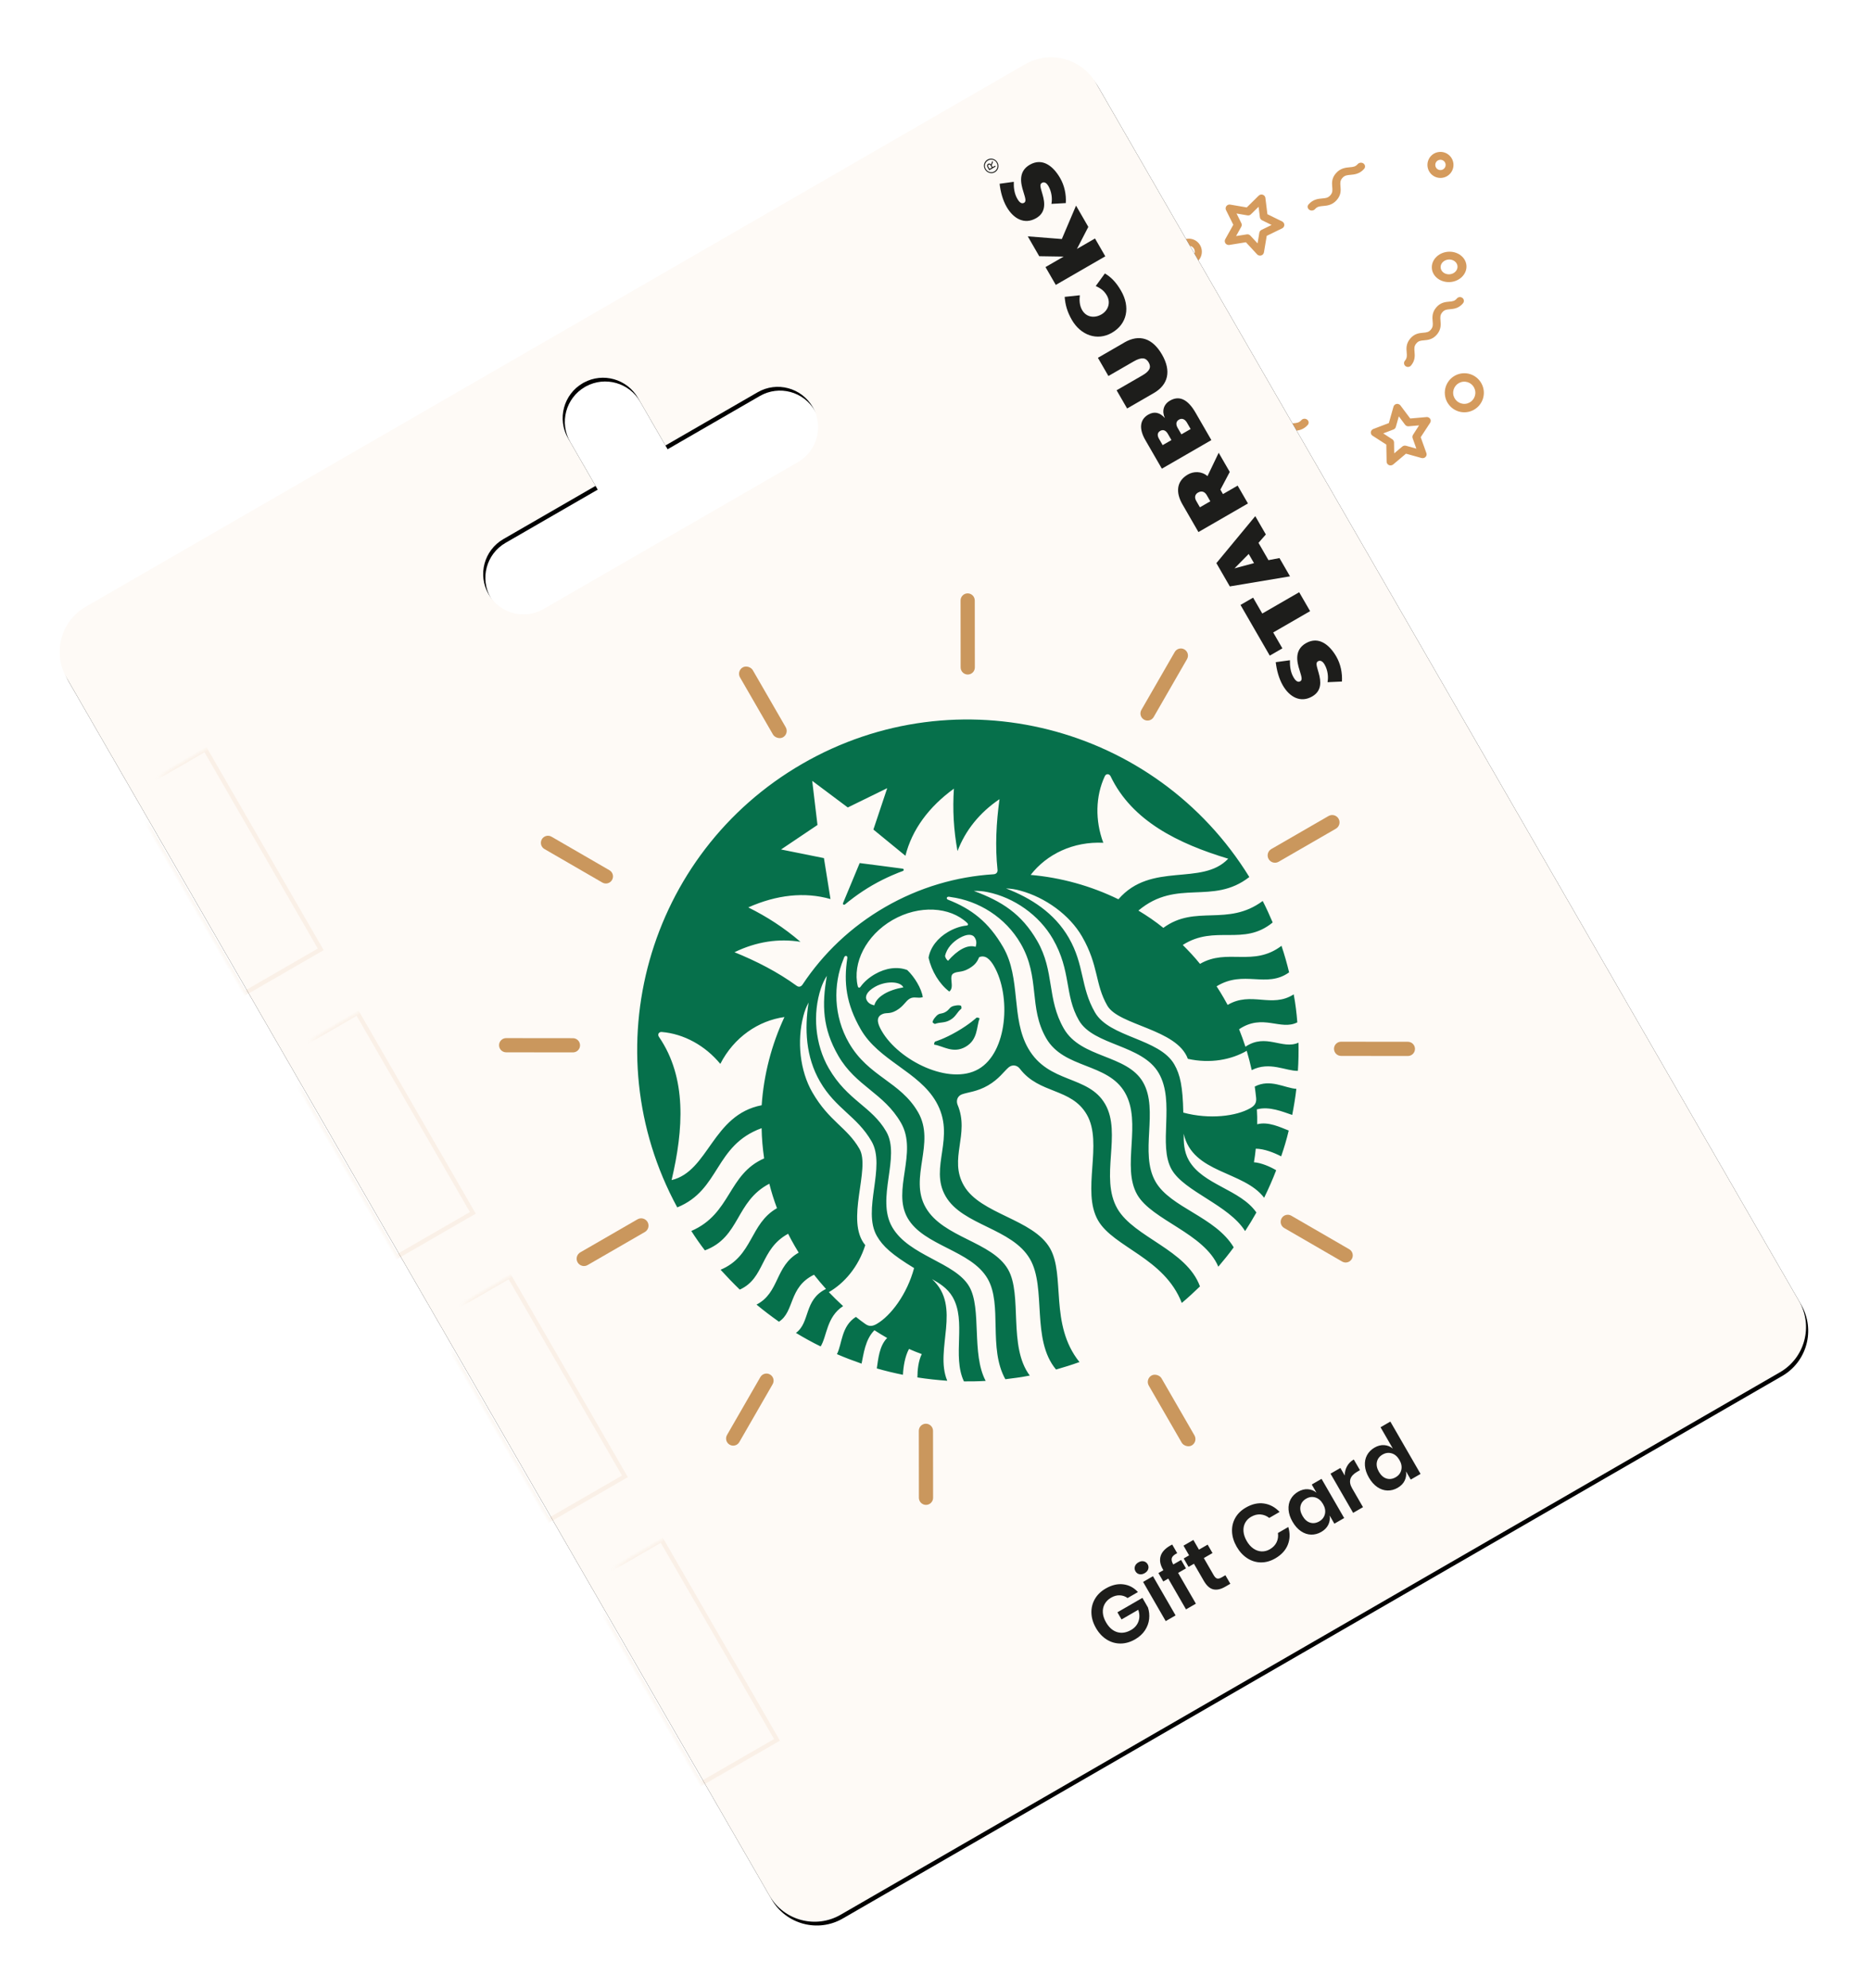 <?xml version="1.0" encoding="UTF-8"?>
<svg width="431px" height="458px" viewBox="0 0 431 458" version="1.1" xmlns="http://www.w3.org/2000/svg" xmlns:xlink="http://www.w3.org/1999/xlink">
    <!-- Generator: sketchtool 62 (101010) - https://sketch.com -->
    <title>F1EB1284-339B-4AA8-B066-D2A1B434DD37</title>
    <desc>Created with sketchtool.</desc>
    <defs>
        <path d="M262,0 C268.627,-1.21743675e-15 274,5.373 274,12 L274,336 C274,342.627 268.627,348 262,348 L12,348 C5.373,348 8.11624501e-16,342.627 0,336 L0,12 C-8.11624501e-16,5.373 5.373,1.21743675e-15 12,0 L262,0 Z M127.698,34.632 L103.162,34.631 C98.03,34.631 93.87,38.791 93.87,43.922 C93.87,49.054 98.03,53.214 103.162,53.214 L103.162,53.214 L170.838,53.214 C175.97,53.214 180.13,49.054 180.13,43.922 C180.13,38.791 175.97,34.631 170.838,34.631 L170.838,34.631 L146.302,34.631 L146.302,21.972 C146.302,16.925 142.282,12.816 137.269,12.674 L137,12.67 C131.862,12.67 127.698,16.835 127.698,21.972 L127.698,21.972 L127.698,34.632 L127.698,34.632 Z" id="path-1"></path>
        <filter x="-8.4%" y="-6.3%" width="116.8%" height="113.2%" filterUnits="objectBoundingBox" id="filter-3">
            <feOffset dx="0" dy="1" in="SourceAlpha" result="shadowOffsetOuter1"></feOffset>
            <feGaussianBlur stdDeviation="7.5" in="shadowOffsetOuter1" result="shadowBlurOuter1"></feGaussianBlur>
            <feColorMatrix values="0 0 0 0 0.553   0 0 0 0 0.553   0 0 0 0 0.553  0 0 0 0.25 0" type="matrix" in="shadowBlurOuter1"></feColorMatrix>
        </filter>
    </defs>
    <g id="Page-1" stroke="none" stroke-width="1" fill="none" fill-rule="evenodd">
        <g id="Free-Gift-Card-28-March" transform="translate(-846, -103)">
            <g id="Starbucks-Card" transform="translate(1090.012, 314.25) rotate(-30) translate(-1090.012, -314.25) translate(919.512, 140.25)">
                <g id="fun-hat" transform="translate(292.99, 84.461) rotate(25) translate(-292.99, -84.461) translate(257.99, 48.461)" fill="#D59B5D" fill-rule="nonzero">
                    <path d="M56.302,61.592 L52.545,61.592 L50.56,58.402 C50.454,58.225 50.287,58.107 50.105,58.033 C49.636,57.856 49.106,58.092 48.939,58.55 L47.545,62.212 L43.863,63.261 C43.682,63.305 43.53,63.423 43.409,63.556 C43.091,63.94 43.167,64.501 43.56,64.797 L46.53,67.101 L46.257,71.028 L46.257,71.088 C46.257,71.575 46.666,71.974 47.166,71.974 C47.363,71.974 47.545,71.915 47.696,71.811 L50.863,69.582 L54.363,70.896 C54.544,70.955 54.726,70.97 54.908,70.925 C55.393,70.807 55.696,70.32 55.559,69.847 L54.575,66.096 L57.029,62.98 C57.15,62.832 57.211,62.641 57.211,62.449 C57.211,61.991 56.802,61.592 56.302,61.592 Z M52.863,65.387 C52.696,65.609 52.636,65.875 52.696,66.141 L53.348,68.636 L51.03,67.765 C50.742,67.662 50.424,67.691 50.166,67.868 L48.166,69.271 L48.348,66.761 C48.363,66.465 48.242,66.185 48.015,66.007 L46.045,64.472 L48.484,63.778 C48.757,63.704 48.984,63.497 49.075,63.232 L49.969,60.869 L51.241,62.921 C51.408,63.187 51.696,63.349 52.014,63.349 L54.438,63.349 L52.863,65.387 Z" id="Shape"></path>
                    <path d="M34.204,11.884 C34.459,11.884 34.712,11.781 34.887,11.62 C35.475,11.066 35.999,11.066 36.793,11.066 C37.746,11.066 38.92,11.066 40.064,9.97 C41.191,8.889 41.191,7.779 41.191,6.888 C41.191,6.143 41.191,5.589 41.795,5.019 C42.382,4.463 42.907,4.463 43.701,4.463 C44.606,4.463 45.828,4.463 46.972,3.368 C47.337,3.018 47.321,2.462 46.94,2.126 C46.559,1.791 45.955,1.805 45.59,2.156 C45.003,2.711 44.478,2.711 43.684,2.711 C42.779,2.711 41.557,2.711 40.414,3.806 C39.286,4.887 39.286,5.997 39.286,6.888 C39.286,7.633 39.286,8.188 38.682,8.758 C38.095,9.313 37.571,9.313 36.777,9.313 C35.824,9.313 34.649,9.313 33.506,10.409 C33.331,10.569 33.236,10.788 33.236,11.022 C33.252,11.489 33.68,11.884 34.204,11.884 L34.204,11.884 Z" id="Path"></path>
                    <path d="M27.511,59.791 C26.923,60.346 26.398,60.346 25.603,60.346 C24.697,60.346 23.473,60.346 22.329,61.44 C21.2,62.52 21.2,63.63 21.2,64.52 C21.2,65.264 21.2,65.819 20.596,66.388 C20.008,66.943 19.483,66.943 18.688,66.943 C17.734,66.943 16.558,66.943 15.413,68.037 C15.238,68.198 15.143,68.416 15.143,68.65 C15.143,69.132 15.572,69.526 16.097,69.526 C16.351,69.526 16.606,69.424 16.78,69.263 C17.369,68.708 17.893,68.708 18.688,68.708 C19.642,68.708 20.819,68.708 21.963,67.614 C23.092,66.534 23.092,65.424 23.092,64.534 C23.092,63.79 23.092,63.235 23.696,62.666 C24.284,62.111 24.809,62.111 25.603,62.111 C26.51,62.111 27.734,62.111 28.879,61.017 C29.244,60.667 29.228,60.112 28.847,59.776 C28.465,59.44 27.877,59.44 27.511,59.791 L27.511,59.791 Z" id="Path"></path>
                    <path d="M64.58,6.994 C66.238,6.994 67.58,5.652 67.58,3.994 C67.58,2.336 66.238,0.994 64.58,0.994 C62.922,0.994 61.58,2.336 61.58,3.994 C61.58,5.652 62.922,6.994 64.58,6.994 Z M64.58,2.803 C65.228,2.803 65.771,3.331 65.771,3.994 C65.771,4.642 65.244,5.185 64.58,5.185 C63.917,5.185 63.389,4.658 63.389,3.994 C63.389,3.331 63.917,2.803 64.58,2.803 Z" id="Shape"></path>
                    <path d="M8.371,58.313 C6.72,58.313 5.371,59.662 5.371,61.314 C5.371,62.965 6.72,64.313 8.371,64.313 C10.022,64.313 11.371,62.965 11.371,61.314 C11.371,59.662 10.022,58.313 8.371,58.313 L8.371,58.313 Z M9.72,61.314 C9.72,62.057 9.114,62.662 8.371,62.662 C7.628,62.662 7.022,62.057 7.022,61.314 C7.022,60.57 7.628,59.965 8.371,59.965 C9.114,59.965 9.72,60.57 9.72,61.314 Z" id="Shape"></path>
                    <path d="M14.651,46.818 C14.606,46.64 14.485,46.478 14.35,46.375 L11.401,44.071 L11.672,40.143 C11.702,39.656 11.325,39.228 10.829,39.198 C10.618,39.183 10.408,39.243 10.227,39.376 L7.082,41.679 L3.531,40.365 C3.065,40.188 2.538,40.424 2.372,40.881 C2.297,41.059 2.297,41.251 2.342,41.428 L3.381,45.075 L0.883,48.176 C0.566,48.559 0.642,49.121 1.033,49.416 C1.184,49.534 1.379,49.608 1.575,49.608 L5.397,49.682 L7.383,52.783 C7.549,53.049 7.834,53.196 8.151,53.196 L8.256,53.196 C8.602,53.152 8.888,52.93 9.008,52.606 L10.317,48.959 L14.034,47.91 C14.516,47.777 14.786,47.29 14.651,46.818 L14.651,46.818 Z M9.369,47.393 C9.084,47.467 8.858,47.674 8.767,47.954 L7.925,50.302 L6.676,48.338 C6.51,48.087 6.225,47.925 5.924,47.925 L3.425,47.881 L5.081,45.828 C5.262,45.606 5.322,45.311 5.246,45.046 L4.569,42.653 L6.917,43.525 C7.203,43.628 7.534,43.584 7.775,43.407 L9.745,41.959 L9.565,44.44 C9.55,44.735 9.67,45.016 9.896,45.193 L11.837,46.714 L9.369,47.393 Z" id="Shape"></path>
                    <path d="M13.935,17.972 C14.102,18.076 14.299,18.135 14.511,18.12 L18.358,17.839 L20.691,20.848 C20.994,21.234 21.57,21.308 21.963,21.011 C22.13,20.893 22.236,20.715 22.296,20.522 L23.266,16.786 L26.947,15.378 C27.416,15.2 27.643,14.681 27.461,14.221 C27.386,14.043 27.264,13.895 27.098,13.791 L23.856,11.834 L23.72,8.054 C23.705,7.564 23.281,7.179 22.781,7.194 C22.584,7.194 22.387,7.268 22.22,7.401 L19.252,9.862 L15.526,8.884 C15.041,8.75 14.541,9.032 14.405,9.506 C14.36,9.685 14.36,9.877 14.435,10.055 L15.814,13.569 L13.663,16.741 C13.405,17.157 13.511,17.705 13.935,17.972 Z M17.692,13.361 L16.783,11.048 L19.252,11.701 C19.54,11.775 19.843,11.716 20.07,11.523 L21.978,9.951 L22.069,12.383 C22.084,12.679 22.236,12.946 22.493,13.109 L24.599,14.384 L22.176,15.318 C21.903,15.422 21.706,15.645 21.63,15.926 L21.009,18.328 L19.509,16.4 C19.343,16.178 19.07,16.045 18.782,16.045 C18.768,16.045 18.737,16.045 18.722,16.045 L16.223,16.223 L17.601,14.191 C17.768,13.94 17.798,13.643 17.692,13.361 Z" id="Shape"></path>
                    <path d="M62.036,37.866 C62.581,37.325 63.066,37.31 63.792,37.31 L63.898,37.31 C64.746,37.31 65.897,37.295 66.972,36.212 C67.319,35.861 67.319,35.305 66.956,34.968 C66.593,34.631 66.018,34.631 65.669,34.983 C65.669,34.983 65.669,34.983 65.654,34.997 C65.094,35.553 64.594,35.553 63.837,35.553 C62.974,35.553 61.809,35.553 60.719,36.651 C59.644,37.734 59.644,38.847 59.644,39.74 C59.644,40.486 59.644,41.042 59.068,41.613 C58.508,42.169 58.008,42.169 57.251,42.169 C56.343,42.169 55.223,42.169 54.133,43.267 C53.058,44.351 53.058,45.463 53.058,46.356 C53.058,47.102 53.058,47.658 52.482,48.23 C52.135,48.581 52.149,49.137 52.513,49.474 C52.876,49.81 53.452,49.796 53.8,49.444 C54.875,48.361 54.875,47.248 54.875,46.356 C54.875,45.609 54.875,45.053 55.45,44.482 C56.01,43.926 56.51,43.926 57.267,43.926 C58.175,43.926 59.295,43.926 60.386,42.828 C61.46,41.745 61.46,40.632 61.46,39.74 C61.46,38.993 61.46,38.437 62.036,37.866 L62.036,37.866 Z" id="Path"></path>
                    <path d="M60.525,27.579 C60.525,29.509 62.32,31.064 64.524,31.079 C66.73,31.079 68.525,29.509 68.525,27.579 C68.525,25.65 66.73,24.079 64.524,24.079 C62.32,24.079 60.525,25.65 60.525,27.579 Z M66.456,27.579 C66.456,28.521 65.585,29.284 64.508,29.284 C63.431,29.284 62.559,28.521 62.559,27.579 C62.559,26.637 63.431,25.874 64.508,25.874 C65.585,25.874 66.456,26.637 66.456,27.579 Z" id="Shape"></path>
                    <path d="M65.484,52.274 C63.007,52.274 60.984,54.281 60.984,56.774 C60.984,59.251 62.991,61.274 65.484,61.274 C67.961,61.274 69.984,59.267 69.984,56.774 C69.967,54.281 67.961,52.274 65.484,52.274 L65.484,52.274 Z M68.025,56.774 C68.025,58.182 66.876,59.331 65.467,59.331 C64.059,59.331 62.91,58.182 62.91,56.774 C62.91,55.366 64.059,54.216 65.467,54.216 C66.892,54.216 68.025,55.349 68.025,56.774 Z" id="Shape"></path>
                    <path d="M5.058,21.863 C6.72,21.863 8.058,20.525 8.058,18.863 C8.058,17.201 6.72,15.863 5.058,15.863 C3.396,15.863 2.058,17.201 2.058,18.863 C2.058,20.525 3.409,21.863 5.058,21.863 Z M3.68,18.863 C3.68,18.106 4.301,17.485 5.058,17.485 C5.815,17.485 6.437,18.106 6.437,18.863 C6.437,19.62 5.815,20.242 5.058,20.242 C4.301,20.242 3.68,19.634 3.68,18.863 Z" id="Shape"></path>
                </g>
                <g id="Rectangle" transform="translate(-0, 0)">
                    <mask id="mask-2" fill="white">
                        <use xlink:href="#path-1"></use>
                    </mask>
                    <g id="Mask">
                        <use fill="black" fill-opacity="1" filter="url(#filter-3)" xlink:href="#path-1"></use>
                        <use fill="#FEFAF6" fill-rule="evenodd" xlink:href="#path-1"></use>
                    </g>
                    <rect stroke="#D29552" opacity="0.3" mask="url(#mask-2)" x="-0.846" y="42.233" width="20.296" height="53.214"></rect>
                    <rect stroke="#D29552" opacity="0.3" mask="url(#mask-2)" x="-0.846" y="112.34" width="20.296" height="53.214"></rect>
                    <rect stroke="#D29552" opacity="0.3" mask="url(#mask-2)" x="-0.846" y="182.447" width="20.296" height="53.214"></rect>
                    <rect stroke="#D29552" opacity="0.3" mask="url(#mask-2)" x="-0.846" y="252.553" width="20.296" height="53.214"></rect>
                </g>
                <path d="M102.521,326.981 C103.652,326.981 104.655,326.758 105.531,326.313 C106.406,325.868 107.114,325.275 107.655,324.535 C108.195,323.794 108.558,322.985 108.745,322.107 L108.745,322.107 L108.745,319.547 L102.093,319.547 L102.093,321.448 L106.546,321.448 C106.347,322.452 105.909,323.236 105.232,323.801 C104.555,324.365 103.745,324.647 102.801,324.647 C101.521,324.647 100.512,324.258 99.773,323.481 C99.034,322.703 98.664,321.617 98.664,320.225 C98.664,319.346 98.826,318.581 99.149,317.928 C99.472,317.276 99.925,316.774 100.509,316.423 C101.093,316.072 101.764,315.896 102.521,315.896 C103.292,315.896 103.959,316.075 104.524,316.432 C105.09,316.79 105.503,317.27 105.763,317.872 L105.763,317.872 L108.521,317.872 C108.223,316.517 107.546,315.441 106.49,314.644 C105.434,313.848 104.105,313.449 102.503,313.449 C101.211,313.449 100.074,313.738 99.093,314.315 C98.112,314.892 97.351,315.692 96.811,316.715 C96.27,317.737 96,318.907 96,320.225 C96,321.542 96.27,322.712 96.811,323.735 C97.351,324.757 98.115,325.554 99.102,326.125 C100.09,326.696 101.23,326.981 102.521,326.981 Z M112.043,314.88 C112.527,314.88 112.918,314.745 113.217,314.475 C113.515,314.205 113.664,313.863 113.664,313.449 C113.664,313.023 113.515,312.674 113.217,312.405 C112.918,312.135 112.527,312 112.043,312 C111.558,312 111.167,312.135 110.869,312.405 C110.571,312.674 110.422,313.023 110.422,313.449 C110.422,313.863 110.571,314.205 110.869,314.475 C111.167,314.745 111.558,314.88 112.043,314.88 Z M113.347,326.868 L113.347,316.442 L110.72,316.442 L110.72,326.868 L113.347,326.868 Z M118.75,326.868 L118.75,318.681 L120.837,318.681 L120.837,316.442 L118.75,316.442 L118.75,316.423 C118.75,315.733 118.906,315.25 119.216,314.974 C119.527,314.698 120.067,314.585 120.837,314.635 L120.837,314.635 L120.837,312.339 C120.713,312.326 120.533,312.32 120.297,312.32 C118.918,312.32 117.878,312.656 117.176,313.327 C116.474,313.998 116.123,314.955 116.123,316.197 L116.123,316.197 L116.123,316.442 L114.8,316.442 L114.8,318.681 L116.123,318.681 L116.123,326.868 L118.75,326.868 Z M127.918,326.868 L127.918,324.591 L126.893,324.591 C126.421,324.591 126.085,324.491 125.887,324.29 C125.688,324.089 125.589,323.738 125.589,323.236 L125.589,323.236 L125.589,318.681 L127.899,318.681 L127.899,316.442 L125.589,316.442 L125.589,313.863 L122.961,313.863 L122.961,316.442 L121.527,316.442 L121.527,318.681 L122.961,318.681 L122.961,323.198 C122.961,324.516 123.269,325.457 123.884,326.021 C124.499,326.586 125.384,326.868 126.539,326.868 L126.539,326.868 L127.918,326.868 Z M139.805,326.981 C141.445,326.981 142.805,326.555 143.886,325.701 C144.967,324.848 145.681,323.688 146.029,322.22 L146.029,322.22 L143.271,322.22 C142.985,322.935 142.541,323.499 141.939,323.913 C141.336,324.327 140.613,324.535 139.768,324.535 C139.072,324.535 138.445,324.359 137.886,324.008 C137.327,323.656 136.892,323.154 136.582,322.502 C136.271,321.849 136.116,321.09 136.116,320.225 C136.116,319.346 136.271,318.581 136.582,317.928 C136.892,317.276 137.327,316.774 137.886,316.423 C138.445,316.072 139.072,315.896 139.768,315.896 C140.613,315.896 141.336,316.103 141.939,316.517 C142.541,316.931 142.985,317.496 143.271,318.211 L143.271,318.211 L146.029,318.211 C145.681,316.743 144.967,315.582 143.886,314.729 C142.805,313.876 141.445,313.449 139.805,313.449 C138.538,313.449 137.427,313.735 136.47,314.306 C135.514,314.876 134.771,315.676 134.243,316.705 C133.716,317.734 133.452,318.907 133.452,320.225 C133.452,321.529 133.716,322.696 134.243,323.725 C134.771,324.754 135.517,325.554 136.479,326.125 C137.442,326.696 138.551,326.981 139.805,326.981 Z M152.047,327 C152.916,327 153.662,326.79 154.283,326.37 C154.904,325.949 155.345,325.388 155.606,324.685 L155.606,324.685 L155.606,326.868 L158.214,326.868 L158.214,316.442 L155.606,316.442 L155.606,318.606 C155.345,317.903 154.904,317.345 154.283,316.931 C153.662,316.517 152.916,316.31 152.047,316.31 C151.177,316.31 150.395,316.523 149.699,316.95 C149.004,317.376 148.46,317.994 148.069,318.804 C147.678,319.613 147.482,320.563 147.482,321.655 C147.482,322.747 147.678,323.697 148.069,324.506 C148.46,325.316 149.004,325.934 149.699,326.36 C150.395,326.787 151.177,327 152.047,327 Z M152.867,324.666 C152.047,324.666 151.389,324.4 150.892,323.866 C150.395,323.333 150.146,322.596 150.146,321.655 C150.146,320.714 150.395,319.974 150.892,319.434 C151.389,318.895 152.047,318.625 152.867,318.625 C153.662,318.625 154.317,318.898 154.833,319.444 C155.348,319.989 155.606,320.726 155.606,321.655 C155.606,322.571 155.348,323.302 154.833,323.848 C154.317,324.393 153.662,324.666 152.867,324.666 Z M163.227,326.868 L163.227,321.843 C163.227,320.036 164.189,319.133 166.115,319.133 L166.115,319.133 L166.879,319.133 L166.879,316.291 C166.096,316.291 165.388,316.482 164.754,316.865 C164.121,317.248 163.612,317.772 163.227,318.437 L163.227,318.437 L163.227,316.442 L160.599,316.442 L160.599,326.868 L163.227,326.868 Z M172.375,327 C173.245,327 173.987,326.79 174.602,326.37 C175.217,325.949 175.661,325.388 175.934,324.685 L175.934,324.685 L175.934,326.868 L178.543,326.868 L178.543,312.941 L175.934,312.941 L175.934,318.606 C175.661,317.903 175.217,317.345 174.602,316.931 C173.987,316.517 173.245,316.31 172.375,316.31 C171.506,316.31 170.723,316.523 170.027,316.95 C169.332,317.376 168.788,317.994 168.397,318.804 C168.006,319.613 167.81,320.563 167.81,321.655 C167.81,322.747 168.006,323.697 168.397,324.506 C168.788,325.316 169.332,325.934 170.027,326.36 C170.723,326.787 171.506,327 172.375,327 Z M173.195,324.666 C172.375,324.666 171.717,324.4 171.22,323.866 C170.723,323.333 170.475,322.596 170.475,321.655 C170.475,320.714 170.723,319.974 171.22,319.434 C171.717,318.895 172.375,318.625 173.195,318.625 C173.99,318.625 174.645,318.898 175.161,319.444 C175.676,319.989 175.934,320.726 175.934,321.655 C175.934,322.571 175.676,323.302 175.161,323.848 C174.645,324.393 173.99,324.666 173.195,324.666 Z" id="FreeGiftCard" fill="#1D1D1B" fill-rule="nonzero"></path>
                <g id="Group-3" transform="translate(245.153, 36.081)"></g>
                <g id="Group-2" transform="translate(34.663, 87.815)">
                    <g id="Starbucks" transform="translate(26.221, 25.347)" fill="#06704B" fill-rule="nonzero">
                        <path d="M83.759,33.729 L83.759,33.729 C83.071,33.603 79.839,33.064 76.081,33.064 C72.323,33.064 69.092,33.603 68.428,33.729 C68.04,33.792 67.889,33.428 68.19,33.214 C68.466,33.001 76.081,27.177 76.081,27.177 C76.081,27.177 83.734,33.001 83.972,33.214 C84.273,33.428 84.123,33.792 83.759,33.729 Z M70.557,71.486 L70.557,71.486 C70.557,71.486 70.131,71.637 70.044,72.001 C71.647,73.231 72.724,76.043 76.069,76.043 C79.413,76.043 80.528,73.243 82.119,72.001 C81.993,71.637 81.605,71.486 81.605,71.486 C81.605,71.486 79.501,72.001 76.056,72.001 C72.637,72.001 70.557,71.486 70.557,71.486 Z M76.069,66.779 L76.069,66.779 C75.142,66.779 74.954,66.44 74.328,66.44 C73.726,66.44 72.549,66.917 72.286,67.344 C72.323,67.582 72.411,67.771 72.561,67.946 C73.914,68.16 74.515,68.913 76.081,68.913 C77.647,68.913 78.248,68.16 79.601,67.946 C79.776,67.771 79.839,67.582 79.876,67.344 C79.638,66.917 78.461,66.44 77.86,66.44 C77.221,66.44 77.008,66.779 76.069,66.779 Z M152.162,81.189 L152.162,81.189 C152.075,83.034 151.887,84.842 151.674,86.624 C143.056,88.068 139.962,80.348 131.132,80.75 C131.645,82.62 132.096,84.553 132.397,86.511 C139.687,86.474 142.643,93.327 150.747,92.298 C150.321,94.381 149.807,96.453 149.206,98.473 C142.793,99.101 140.526,92.712 133.123,92.9 C133.186,93.955 133.211,95.009 133.211,96.101 C133.211,96.704 133.211,97.306 133.186,97.884 C139.511,97.821 141.553,103.67 147.59,103.394 C146.864,105.453 146.025,107.436 145.085,109.394 C140.751,109.181 139.273,103.607 132.672,104.059 C132.459,105.478 132.221,106.896 131.921,108.277 C137.645,107.888 138.885,113.16 142.981,113.586 C141.929,115.482 140.814,117.352 139.612,119.134 C137.207,117.842 135.09,113.913 130.48,113.674 C130.931,112.231 131.357,110.724 131.708,109.243 C127.612,109.243 122.94,107.649 119.032,104.059 C120.297,96.817 109.086,89.461 109.086,84.164 C109.086,78.402 112.005,75.239 112.005,67.457 C112.005,61.733 109.199,55.457 104.99,51.214 C104.176,50.373 103.337,49.708 102.373,49.105 C106.256,53.9 109.212,59.599 109.212,66.177 C109.212,73.469 105.842,77.335 105.842,84.089 C105.842,90.817 115.687,96.666 115.687,103.595 C115.687,106.344 114.811,109.03 111.93,114.264 C116.351,118.695 122.113,121.105 125.846,121.105 C127.061,121.105 127.687,120.716 128.138,119.775 C128.501,118.959 128.864,118.118 129.19,117.302 C133.198,117.452 135.04,121.105 137.232,122.549 C136.029,124.18 134.727,125.75 133.399,127.281 C131.921,125.624 129.904,122.875 126.986,122.097 C126.472,123.126 125.933,124.118 125.332,125.109 C127.862,125.775 129.578,128.335 130.906,129.992 C129.491,131.498 127.988,132.917 126.422,134.272 C125.458,132.766 123.954,130.833 122.238,129.816 C121.637,130.657 120.973,131.511 120.309,132.314 C121.725,133.281 123.015,135.026 123.829,136.469 C122.051,137.913 120.184,139.268 118.255,140.574 C117.291,132.829 106.744,127.519 109.575,118.532 C108.648,120.101 107.533,122.084 107.533,124.469 C107.533,130.984 114.46,136.143 115.011,142.62 C113.596,143.461 112.118,144.277 110.615,145.03 C110.377,137.95 103.049,130.168 103.049,124.319 C103.049,117.804 111.579,111.264 111.579,103.57 C111.579,95.913 101.721,90.578 101.721,83.825 C101.721,77.072 105.905,73.181 105.905,64.557 C105.905,58.218 102.899,51.804 98.252,47.7 C97.437,46.972 96.623,46.407 95.659,45.892 C100.018,51.139 102.548,55.934 102.548,63.164 C102.548,71.298 97.763,75.792 97.763,83.75 C97.763,91.708 107.395,96.139 107.395,103.557 C107.395,111.001 98.427,117.252 98.427,124.871 C98.427,131.8 106.343,138.741 106.469,146.963 C104.753,147.716 102.974,148.406 101.17,149.046 C102.197,140.724 93.279,132.139 93.279,125.348 C93.279,117.929 102.586,111.565 102.586,103.545 C102.586,95.561 93.129,91.846 93.129,83.624 C93.129,75.428 98.941,70.871 98.941,61.833 C98.941,54.754 95.446,48.39 90.36,44.461 C90.235,44.373 90.148,44.285 90.035,44.185 C89.559,43.859 89.158,44.273 89.521,44.7 C93.104,49.193 95.033,53.775 95.033,60.503 C95.033,68.825 88.369,75.54 88.369,83.599 C88.369,93.063 97.312,95.775 97.312,103.557 C97.312,111.365 87.705,117.578 87.705,125.837 C87.705,133.494 96.799,141.992 95.233,150.867 C93.429,151.318 91.563,151.745 89.697,152.072 C91.413,141.063 82.494,133.143 82.494,125.963 C82.494,118.155 92.44,111.189 92.44,103.557 C92.44,96.377 85.3,94.03 84.361,86.674 C84.235,85.683 83.434,84.93 82.306,85.105 C80.866,85.369 79,86.335 76.069,86.335 C73.15,86.335 71.309,85.369 69.831,85.105 C68.741,84.93 67.939,85.67 67.777,86.674 C66.862,94.03 59.723,96.377 59.723,103.557 C59.723,111.189 69.693,118.155 69.693,125.963 C69.693,133.143 60.75,141.063 62.466,152.072 C60.599,151.745 58.733,151.318 56.929,150.867 C55.364,142.005 64.457,133.507 64.457,125.837 C64.457,117.578 54.85,111.365 54.85,103.557 C54.85,95.775 63.831,93.063 63.831,83.599 C63.831,75.553 57.142,68.825 57.142,60.503 C57.142,53.775 59.071,49.193 62.679,44.7 C63.004,44.273 62.616,43.859 62.14,44.185 C62.015,44.273 61.927,44.361 61.802,44.461 C56.716,48.377 53.222,54.741 53.222,61.833 C53.222,70.871 59.034,75.428 59.034,83.624 C59.034,91.858 49.577,95.561 49.577,103.545 C49.577,111.565 58.883,117.929 58.883,125.348 C58.883,132.126 49.965,140.724 50.992,149.046 C49.188,148.419 47.435,147.716 45.694,146.963 C45.819,138.729 53.735,131.8 53.735,124.871 C53.735,117.239 44.754,111.001 44.754,103.557 C44.754,96.139 54.399,91.708 54.399,83.75 C54.399,75.792 49.614,71.298 49.614,63.164 C49.614,55.921 52.145,51.139 56.541,45.892 C55.539,46.407 54.762,46.972 53.923,47.7 C49.289,51.804 46.27,58.218 46.27,64.557 C46.27,73.181 50.454,77.072 50.454,83.825 C50.454,90.578 40.633,95.913 40.633,103.57 C40.633,111.264 49.163,117.804 49.163,124.319 C49.163,130.168 41.811,137.95 41.573,145.03 C40.07,144.277 38.617,143.461 37.176,142.62 C37.715,136.143 44.642,130.984 44.642,124.469 C44.642,122.084 43.527,120.101 42.587,118.532 C45.456,127.519 34.884,132.829 33.92,140.574 C32.016,139.281 30.149,137.925 28.346,136.469 C29.185,135.026 30.45,133.268 31.903,132.314 C31.214,131.498 30.575,130.657 29.949,129.816 C28.258,130.846 26.73,132.766 25.765,134.272 C24.225,132.917 22.722,131.498 21.281,129.992 C22.609,128.335 24.35,125.775 26.855,125.109 C26.279,124.118 25.715,123.114 25.202,122.097 C22.283,122.875 20.292,125.624 18.789,127.281 C17.461,125.737 16.171,124.18 14.968,122.549 C17.198,121.105 19.039,117.452 23.047,117.302 C23.373,118.118 23.711,118.959 24.099,119.775 C24.525,120.703 25.152,121.105 26.392,121.105 C30.099,121.105 35.849,118.695 40.283,114.264 C37.414,109.017 36.55,106.331 36.55,103.595 C36.55,96.666 46.395,90.817 46.395,84.089 C46.395,77.335 42.988,73.482 42.988,66.177 C42.988,59.599 45.969,53.9 49.827,49.105 C48.863,49.708 48.024,50.373 47.209,51.214 C43.026,55.457 40.22,61.733 40.22,67.457 C40.22,75.239 43.113,78.402 43.113,84.164 C43.113,89.473 31.903,96.829 33.181,104.059 C29.26,107.649 24.588,109.243 20.492,109.243 C20.855,110.724 21.281,112.231 21.732,113.674 C17.148,113.913 15.043,117.842 12.601,119.134 C11.398,117.352 10.284,115.494 9.231,113.586 C13.327,113.16 14.567,107.888 20.292,108.277 C19.991,106.896 19.753,105.478 19.54,104.059 C12.977,103.607 11.461,109.181 7.127,109.394 C6.225,107.436 5.386,105.453 4.622,103.394 C10.647,103.67 12.701,97.821 19.027,97.884 C19.002,97.306 19.002,96.704 19.002,96.101 C19.002,95.022 19.027,93.967 19.089,92.9 C11.674,92.725 9.419,99.114 3.006,98.473 C2.43,96.453 1.916,94.369 1.466,92.298 C9.57,93.327 12.526,86.474 19.816,86.511 C20.141,84.553 20.567,82.62 21.106,80.75 C12.25,80.361 9.181,88.08 0.564,86.624 C0.326,84.842 0.175,83.034 0.088,81.189 C10.083,82.344 13.853,74.072 22.985,75.101 C23.861,72.905 24.851,70.783 25.966,68.775 C14.517,66.754 10.634,76.344 0,74.863 C1.065,33.729 34.721,0.754 76.069,0.754 C117.416,0.754 151.073,33.729 152.25,74.863 C141.591,76.344 137.695,66.754 126.247,68.775 C127.361,70.796 128.389,72.905 129.228,75.101 C138.372,74.072 142.129,82.331 152.162,81.189 Z M43.326,49.231 L43.326,49.231 C37.715,46.946 30.913,47.449 25.127,51.189 C24.225,45.792 21.306,40.972 17.11,38.072 C16.534,37.683 15.933,38.072 15.995,38.737 C16.872,50.16 10.208,60.051 2.017,68.762 C10.446,71.298 17.649,60.415 28.621,64.206 C32.542,58.369 37.552,53.273 43.326,49.231 Z M76.069,42.327 L76.069,42.327 C68.992,42.327 63.092,46.306 61.526,51.49 C61.401,51.879 61.589,52.156 62.04,51.942 C63.305,51.377 64.758,51.101 66.324,51.101 C69.217,51.101 71.747,52.156 73.25,54.001 C73.914,56.197 73.977,59.361 73.225,61.206 C72.048,60.942 71.622,60.001 70.445,60.001 C69.305,60.001 68.403,60.817 66.436,60.817 C64.445,60.817 64.232,59.913 62.942,59.913 C61.414,59.913 61.138,61.482 61.138,63.227 C61.138,71.122 68.365,81.98 76.081,81.98 C83.797,81.98 91.024,71.135 91.024,63.227 C91.024,61.482 90.661,59.938 89.095,59.725 C88.281,60.302 87.567,60.817 85.751,60.817 C83.759,60.817 83.221,60.001 82.081,60.001 C80.691,60.001 80.816,62.951 79.162,63.139 C78.048,60.453 77.985,57.051 78.924,54.001 C80.44,52.168 82.97,51.101 85.851,51.101 C87.417,51.101 88.895,51.377 90.16,51.942 C90.611,52.156 90.761,51.879 90.636,51.49 C89.083,46.306 83.158,42.327 76.069,42.327 Z M87.342,53.637 L87.342,53.637 C85.651,53.637 83.672,54.151 82.407,55.57 C82.281,55.934 82.281,56.511 82.469,56.863 C85.538,55.808 88.256,55.783 89.571,57.252 C90.26,56.624 90.473,56.047 90.473,55.382 C90.473,54.352 89.446,53.637 87.342,53.637 Z M62.616,57.252 L62.616,57.252 C64.094,55.746 67.225,55.808 70.482,57.013 C70.607,55.419 67.714,53.637 64.821,53.637 C62.741,53.637 61.689,54.365 61.689,55.382 C61.677,56.047 61.915,56.624 62.616,57.252 Z M111.354,30.541 L111.354,30.541 C105.78,30.93 100.907,32.863 96.987,36.064 C98.678,31.331 100.782,27.202 103.462,23.185 C96.348,23.938 90.386,26.524 86.052,30.993 L82.682,22.068 L90.21,15.403 L80.114,14.712 L76.081,5.298 L72.048,14.712 L61.952,15.403 L69.518,22.068 L66.111,30.993 C61.777,26.524 55.84,23.938 48.738,23.185 C51.393,27.189 53.522,31.319 55.188,36.064 C51.268,32.863 46.42,30.942 40.821,30.541 C44.191,34.859 47.147,39.44 49.351,44.373 C49.589,44.951 50.128,45.126 50.704,44.825 C58.357,41.022 66.975,38.888 76.094,38.888 C85.225,38.888 93.843,41.034 101.483,44.825 C102.059,45.126 102.598,44.951 102.836,44.373 C105.028,39.428 108.009,34.846 111.354,30.541 Z M123.554,64.218 L123.554,64.218 C134.489,60.415 141.691,71.298 150.146,68.775 C141.954,60.064 135.265,50.172 136.167,38.75 C136.192,38.085 135.591,37.695 135.027,38.085 C130.869,40.984 127.95,45.804 127.048,51.202 C121.236,47.461 114.46,46.946 108.848,49.244 C114.598,53.273 119.608,58.369 123.554,64.218 Z" id="Shape"></path>
                    </g>
                    <rect id="Rectangle" fill="#CA975D" x="99.808" y="0" width="3.383" height="18.588" rx="1.692"></rect>
                    <rect id="Rectangle-Copy-8" fill="#CA975D" x="99.808" y="188.412" width="3.383" height="18.588" rx="1.692"></rect>
                    <path d="M150.251,9.904 C151.156,9.906 151.89,10.639 151.89,11.544 L151.906,26.968 C151.907,27.87 151.177,28.602 150.275,28.603 C150.273,28.603 150.272,28.603 150.271,28.603 C149.366,28.602 148.633,27.868 148.632,26.963 L148.616,11.539 C148.615,10.637 149.345,9.905 150.247,9.904 C150.249,9.904 150.25,9.904 150.251,9.904 Z" id="Rectangle-Copy-2" fill="#CA975D" transform="translate(150.261, 19.254) rotate(30) translate(-150.261, -19.254) "></path>
                    <path d="M183.648,42.656 C184.552,42.657 185.285,43.39 185.286,44.295 L185.302,59.686 C185.303,60.587 184.573,61.319 183.671,61.32 C183.67,61.32 183.668,61.32 183.667,61.32 C182.762,61.319 182.029,60.586 182.028,59.681 L182.012,44.29 C182.011,43.388 182.742,42.657 183.643,42.656 C183.645,42.656 183.646,42.656 183.648,42.656 Z" id="Rectangle-Copy-4" fill="#CA975D" transform="translate(183.657, 51.988) rotate(60) translate(-183.657, -51.988) "></path>
                    <path d="M193.696,89.549 C194.629,89.549 195.386,90.305 195.386,91.239 L195.386,106.467 C195.386,107.401 194.629,108.157 193.696,108.157 C192.763,108.157 192.006,107.401 192.006,106.467 L192.006,91.239 C192.006,90.305 192.763,89.549 193.696,89.549 Z" id="Rectangle-Copy-6" fill="#CA975D" transform="translate(193.696, 98.853) rotate(90) translate(-193.696, -98.853) "></path>
                    <path d="M9.304,90.394 C10.237,90.394 10.994,91.15 10.994,92.084 L10.994,107.312 C10.994,108.246 10.237,109.002 9.304,109.002 C8.371,109.002 7.614,108.246 7.614,107.312 L7.614,92.084 C7.614,91.15 8.371,90.394 9.304,90.394 Z" id="Rectangle-Copy-7" fill="#CA975D" transform="translate(9.304, 99.698) rotate(90) translate(-9.304, -99.698) "></path>
                    <path d="M46.274,9.904 C47.176,9.903 47.909,10.633 47.91,11.535 C47.91,11.537 47.91,11.538 47.91,11.539 L47.894,26.963 C47.893,27.868 47.16,28.602 46.255,28.603 C45.353,28.604 44.62,27.874 44.619,26.972 C44.619,26.971 44.619,26.969 44.619,26.968 L44.635,11.544 C44.636,10.639 45.369,9.906 46.274,9.904 Z" id="Rectangle-Copy-3" fill="#CA975D" transform="translate(46.264, 19.254) rotate(-30) translate(-46.264, -19.254) "></path>
                    <path d="M150.251,170.784 C151.156,170.786 151.89,171.519 151.89,172.424 L151.906,187.848 C151.907,188.75 151.177,189.482 150.275,189.483 C150.273,189.483 150.272,189.483 150.271,189.483 C149.366,189.482 148.633,188.748 148.632,187.843 L148.616,172.42 C148.615,171.517 149.345,170.785 150.247,170.784 C150.249,170.784 150.25,170.784 150.251,170.784 Z" id="Rectangle-Copy-2" fill="#CA975D" transform="translate(150.261, 180.134) scale(1, -1) rotate(30) translate(-150.261, -180.134) "></path>
                    <path d="M46.274,170.784 C47.176,170.783 47.909,171.513 47.91,172.415 C47.91,172.417 47.91,172.418 47.91,172.42 L47.894,187.843 C47.893,188.748 47.16,189.482 46.255,189.483 C45.353,189.484 44.62,188.754 44.619,187.852 C44.619,187.851 44.619,187.849 44.619,187.848 L44.635,172.424 C44.636,171.519 45.369,170.786 46.274,170.784 Z" id="Rectangle-Copy-3" fill="#CA975D" transform="translate(46.264, 180.134) scale(1, -1) rotate(-30) translate(-46.264, -180.134) "></path>
                    <path d="M17.424,42.656 C18.326,42.654 19.058,43.384 19.059,44.286 C19.059,44.287 19.059,44.289 19.059,44.29 L19.043,59.681 C19.042,60.586 18.309,61.319 17.405,61.32 C16.503,61.321 15.771,60.592 15.77,59.69 C15.77,59.688 15.77,59.687 15.77,59.686 L15.786,44.295 C15.787,43.39 16.52,42.657 17.424,42.656 Z" id="Rectangle-Copy-5" fill="#CA975D" transform="translate(17.414, 51.988) rotate(-60) translate(-17.414, -51.988) "></path>
                    <path d="M183.648,139.59 C184.552,139.591 185.285,140.324 185.286,141.229 L185.302,156.62 C185.303,157.522 184.573,158.253 183.671,158.254 C183.67,158.254 183.668,158.254 183.667,158.254 C182.762,158.253 182.029,157.52 182.028,156.615 L182.012,141.224 C182.011,140.322 182.742,139.591 183.643,139.59 C183.645,139.59 183.646,139.59 183.648,139.59 Z" id="Rectangle-Copy-4" fill="#CA975D" transform="translate(183.657, 148.922) scale(1, -1) rotate(60) translate(-183.657, -148.922) "></path>
                    <path d="M17.424,139.59 C18.326,139.588 19.058,140.318 19.059,141.22 C19.059,141.221 19.059,141.223 19.059,141.224 L19.043,156.615 C19.042,157.52 18.309,158.253 17.405,158.254 C16.503,158.256 15.771,157.526 15.77,156.624 C15.77,156.623 15.77,156.621 15.77,156.62 L15.786,141.229 C15.787,140.324 16.52,139.591 17.424,139.59 Z" id="Rectangle-Copy-5" fill="#CA975D" transform="translate(17.414, 148.922) scale(1, -1) rotate(-60) translate(-17.414, -148.922) "></path>
                </g>
                <g id="logo" transform="translate(248.895, 87.191) rotate(-90) translate(-248.895, -87.191) translate(176.395, 80.191)" fill="#1D1D1B" fill-rule="nonzero">
                    <path d="M92.733,7.869 L92.733,7.869 C92.733,11.854 90.37,14 85.969,14 C81.666,14 79.244,11.826 79.244,7.925 L79.244,0.824 L84.088,0.824 L84.088,7.682 C84.088,9.586 84.63,10.435 85.939,10.435 C87.239,10.435 87.879,9.679 87.879,7.505 L87.879,0.833 L92.723,0.833 L92.723,7.869 L92.733,7.869 Z" id="Path"></path>
                    <polygon id="Path" points="22.75 4.179 22.75 4.179 22.75 14 17.715 14 17.715 4.179 13.488 4.179 13.488 0.824 26.977 0.824 26.977 4.179"></polygon>
                    <path d="M34.966,3.837 L34.966,3.837 L33.759,8.334 L36.202,8.334 L34.966,3.837 Z M38.116,14 L38.116,14 L37.292,11.566 L32.689,11.566 L31.835,14 L26.977,14 L31.904,0.824 L38.097,0.824 L42.994,14 L38.116,14 Z" id="Shape"></path>
                    <path d="M108.75,11.938 L108.75,11.938 L107.296,8.674 C106.408,9.27 105.559,9.802 104.135,9.802 C102.242,9.802 100.974,8.344 100.974,6.538 C100.974,4.731 102.086,3.182 104.067,3.182 C105.325,3.182 106.408,3.778 107.286,4.429 L108.711,1.22 C107.101,0.449 105.491,0 103.276,0 C99.198,0 96.105,2.613 96.105,6.501 C96.105,10.6 99.1,13.176 103.432,13.176 C105.803,13.186 107.482,12.681 108.75,11.938 Z" id="Path"></path>
                    <polygon id="Path" points="119.952 14 119.952 14 116.867 9.19 116.867 14 112.122 14 112.122 0.824 116.867 0.824 116.867 5.653 119.755 0.824 125.041 0.824 120.581 7.317 125.61 14"></polygon>
                    <path d="M5.632,14 L5.632,14 C8.654,14 11.802,12.93 11.802,9.466 C11.802,6.382 9.184,5.526 7.124,5.088 C5.593,4.738 4.852,4.582 4.852,3.95 C4.852,3.133 5.911,3.065 6.44,3.065 C7.846,3.065 9.116,3.629 10.243,4.32 L11.494,1.265 C9.838,0.545 7.875,0 6.036,0 C2.917,0 0.452,1.508 0.452,4.602 C0.452,7.122 2.349,8.095 4.438,8.6 C5.872,8.98 6.806,9.077 6.806,9.797 C6.806,10.517 6.084,10.741 5.401,10.741 C3.87,10.741 2.436,10.079 1.531,9.291 L0,12.249 C1.675,13.338 3.639,14 5.632,14 Z" id="Path"></path>
                    <path d="M132.942,14 L132.942,14 C135.977,14 139.099,12.93 139.099,9.466 C139.099,6.382 136.47,5.526 134.44,5.088 C132.903,4.738 132.159,4.582 132.159,3.95 C132.159,3.133 133.193,3.065 133.753,3.065 C135.126,3.065 136.441,3.629 137.533,4.32 L138.78,1.265 C137.156,0.545 135.184,0 133.338,0 C130.177,0 127.702,1.508 127.702,4.602 C127.702,7.122 129.607,8.095 131.704,8.6 C133.174,8.98 134.082,9.077 134.082,9.797 C134.082,10.517 133.396,10.741 132.71,10.741 C131.173,10.741 129.703,10.079 128.795,9.291 L127.297,12.249 C128.93,13.338 130.941,14 132.942,14 Z" id="Path"></path>
                    <path d="M141.628,1.659 L141.628,1.659 L141.628,1.635 C141.628,0.753 142.38,0 143.339,0 C144.273,0 145,0.729 145,1.635 C145,2.541 144.273,3.294 143.314,3.294 C142.347,3.294 141.628,2.541 141.628,1.659 Z M144.76,1.635 L144.76,1.635 C144.76,0.858 144.174,0.208 143.347,0.208 C142.487,0.208 141.851,0.858 141.851,1.635 L141.851,1.659 C141.851,2.437 142.496,3.086 143.322,3.086 C144.165,3.086 144.76,2.437 144.76,1.635 Z M142.669,0.753 L142.669,0.753 L143.446,0.753 C143.661,0.753 143.843,0.834 143.95,0.938 C144.033,1.018 144.083,1.122 144.083,1.25 L144.083,1.274 C144.083,1.531 143.892,1.715 143.628,1.771 L144.165,2.445 L143.876,2.445 L143.364,1.795 L143.339,1.795 L142.909,1.795 L142.909,2.445 L142.669,2.445 L142.669,0.753 L142.669,0.753 Z M143.421,1.579 L143.421,1.579 C143.661,1.579 143.826,1.475 143.826,1.266 C143.826,1.082 143.694,0.978 143.421,0.978 L142.917,0.978 L142.917,1.571 L143.421,1.571 L143.421,1.579 Z" id="Shape"></path>
                    <path d="M56.485,9.075 L56.485,9.075 C58.18,8.486 59.066,6.86 59.066,5.349 C59.066,2.24 56.859,0.824 53.736,0.824 L46.366,0.824 L46.366,14 L51.115,14 L51.115,10.093 L52.298,10.093 L54.751,14 L59.855,14 L56.485,9.075 Z M54.288,5.349 L54.288,5.349 C54.288,6.214 53.716,6.737 52.79,6.737 L51.135,6.737 L51.135,3.97 L52.83,3.97 C53.726,3.97 54.298,4.436 54.298,5.32 L54.298,5.349 L54.288,5.349 Z" id="Shape"></path>
                    <path d="M72.984,7.26 L72.984,7.26 C74.703,6.889 75.582,5.938 75.582,4.332 C75.582,2.088 73.863,0.824 70.858,0.824 L63.227,0.824 L63.227,14 L70.549,14 C74.085,14 75.872,12.764 75.872,10.273 C75.862,8.553 74.732,7.421 72.984,7.26 Z M67.825,3.695 L67.825,3.695 L69.516,3.695 C70.395,3.695 70.955,4.065 70.955,4.835 L70.955,4.864 C70.955,5.605 70.424,6.033 69.487,6.033 L67.835,6.033 L67.835,3.695 L67.825,3.695 Z M71.042,9.912 L71.042,9.912 C71.042,10.682 70.453,11.138 69.516,11.138 L67.825,11.138 L67.825,8.676 L69.545,8.676 C70.453,8.676 71.042,9.075 71.042,9.874 L71.042,9.912 Z" id="Shape"></path>
                </g>
            </g>
        </g>
    </g>
</svg>